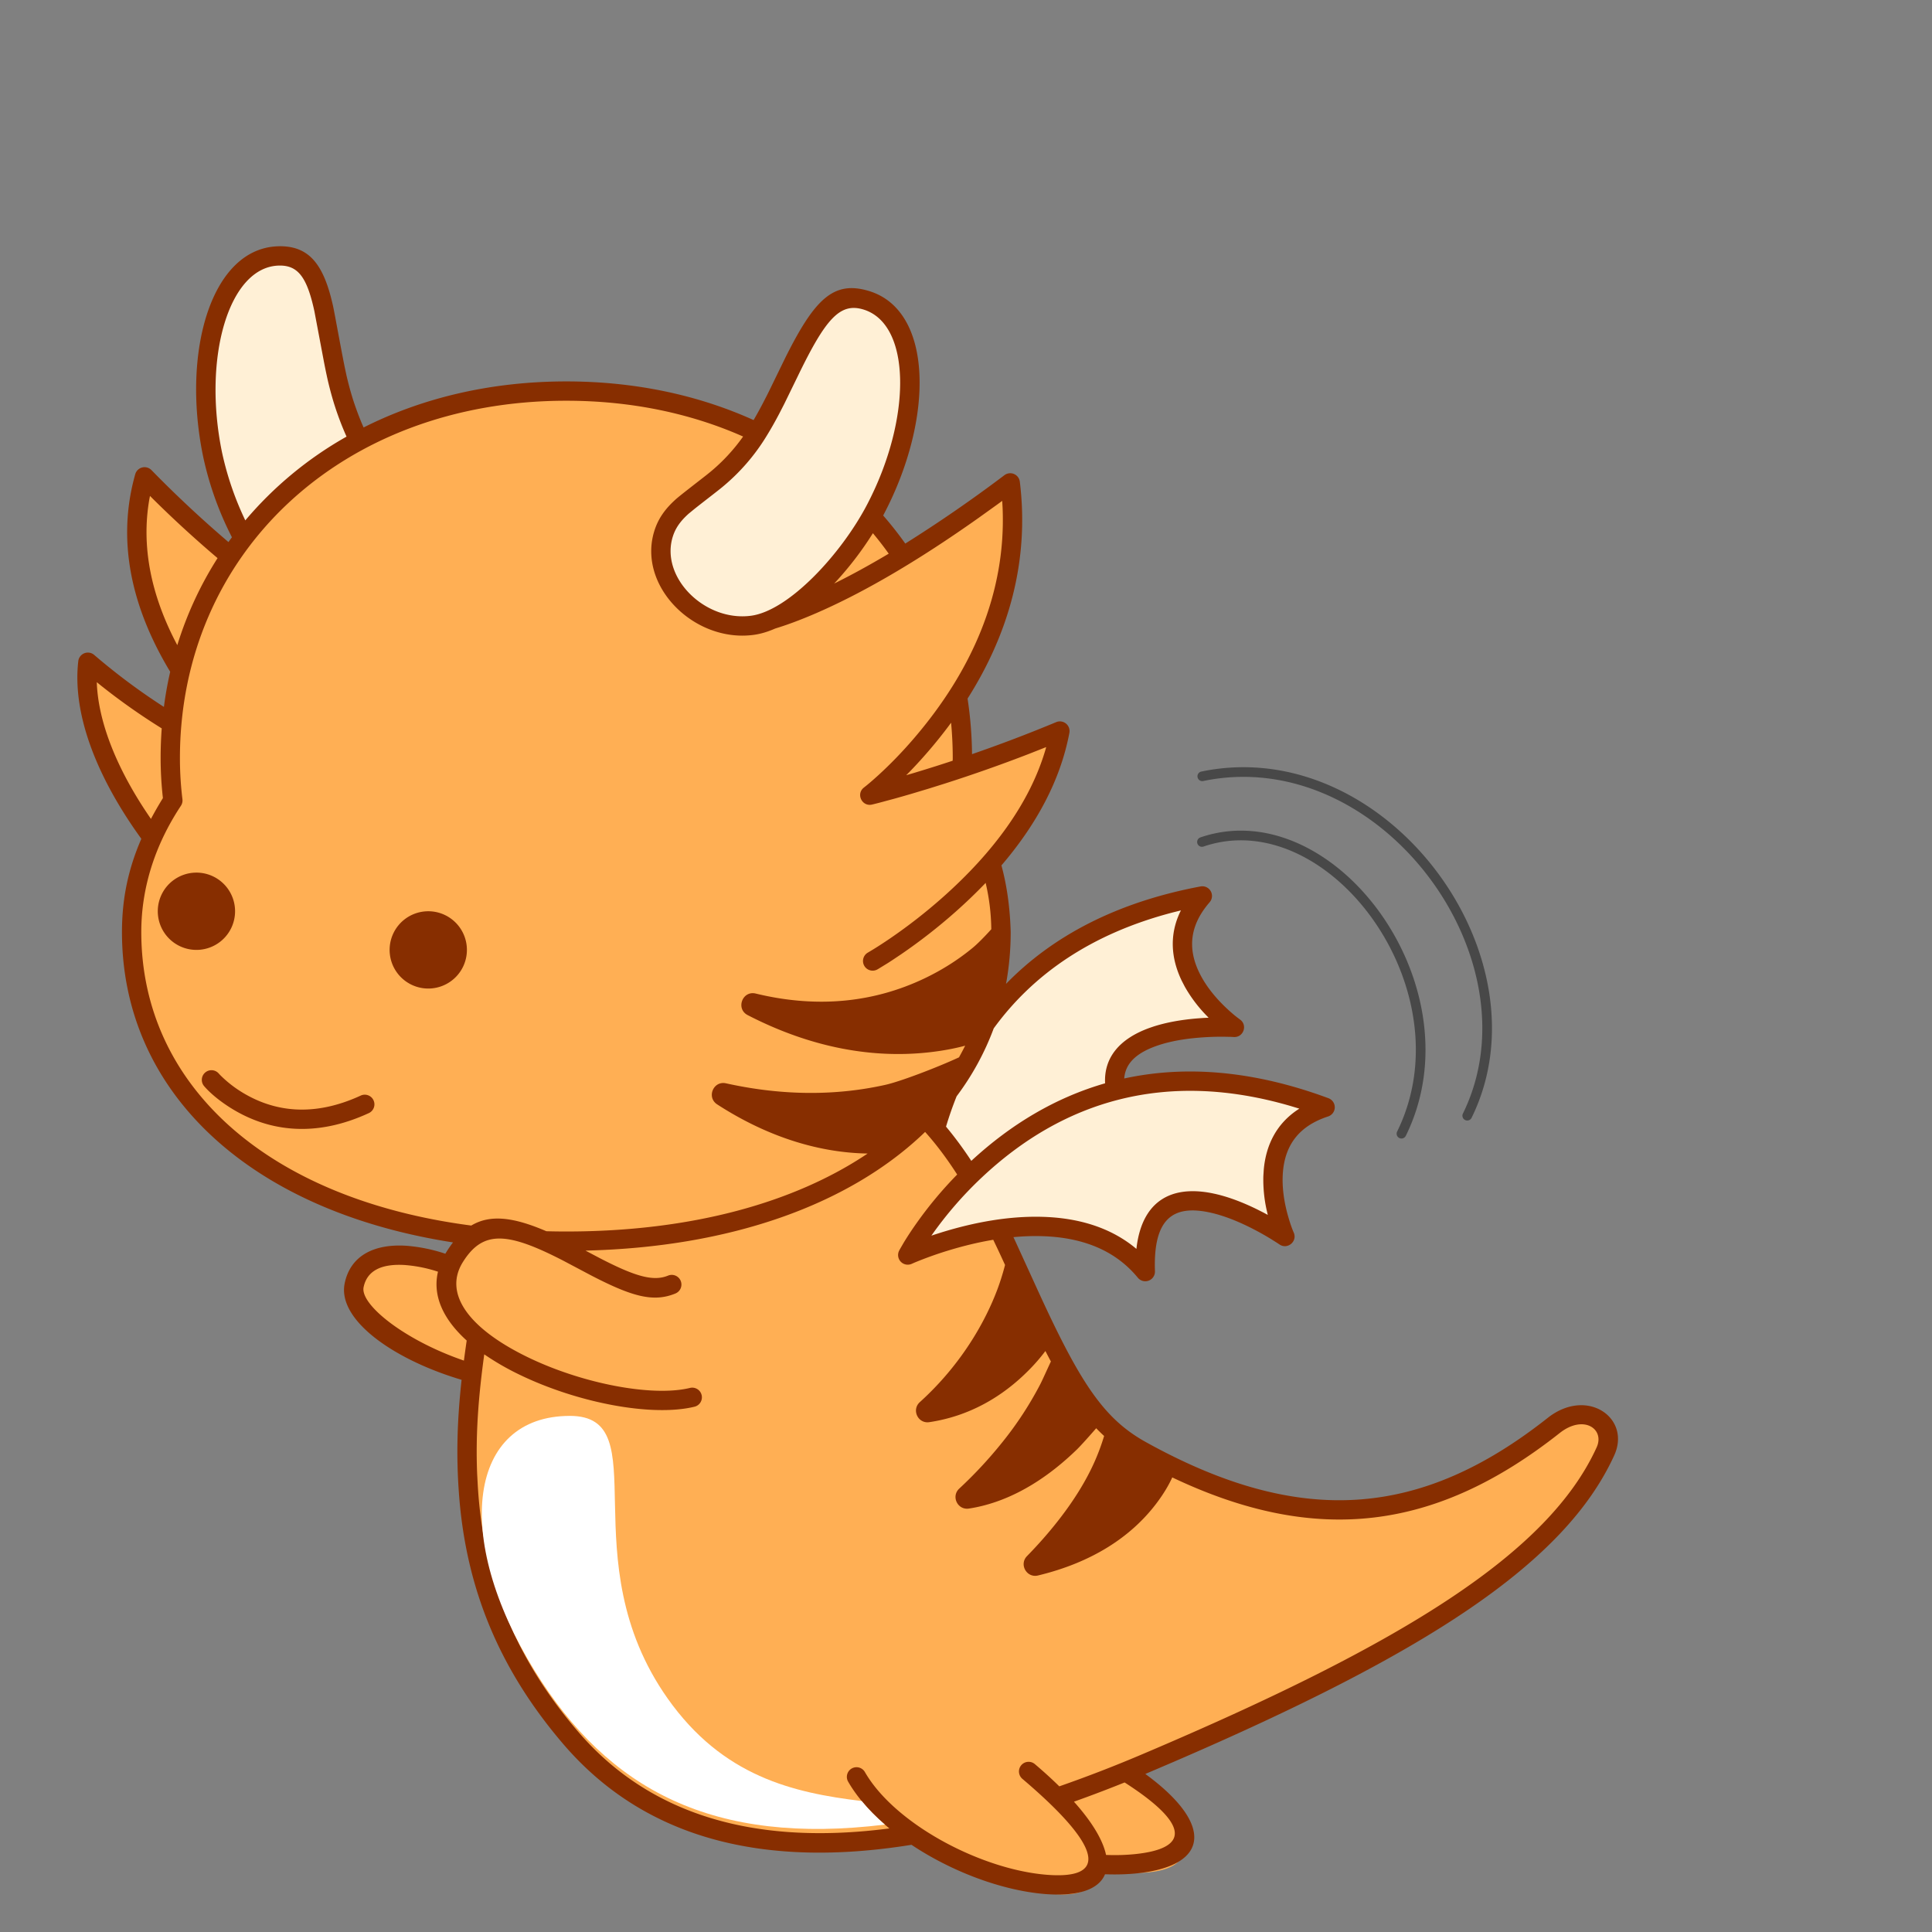 <svg data-id="185-db7d598e585c78d-fly" xmlns="http://www.w3.org/2000/svg" viewBox="0 0 100 100"><rect x="0" y="0" width="100" height="100" fill="#808080" stroke="none"/><g fill="none" fill-rule="evenodd"><path fill="#fff0d6" d="M47.683 64.056s-.84-14.79 14.583-17.692c-3.047 3.512 1.661 6.807 1.661 6.807s-9.07-.585-5.258 5.283c-5.739-2.043-10.986 5.602-10.986 5.602z"/><g fill="#ffaf54"><path d="M32.621 70.624c-5.073 3.293-14.78-1.648-14.272-4.098.508-2.45 4.38-1.645 6.939-.049 1.763.78 8.245 4.381 7.333 4.147zM57.449 91.184c11.09 8.165-4.82 6.886-8.867.902-.711-2.66 8.867-.902 8.867-.902z"/><path d="M59.407 91.269c10.447-4.435 20.775-9.606 23.748-16.13.567-1.244-.864-2.775-2.68-1.34-6.408 5.061-12.84 6.026-21.37 1.293-8.2-4.549-5.816-24.477-24.782-19.778-6.21 1.538-6.858 4.887-8.744 8.981-1.697 8.838-3.082 17.415 3.972 25.664 7.054 8.25 19.409 5.745 29.856 1.31z"/></g><path fill="#fff0d6" d="M46.976 64.934s6.891-13.099 21.594-7.647c-4.417 1.44-2.08 6.684-2.08 6.684s-7.467-5.169-7.223 1.818c-3.863-4.702-12.29-.855-12.29-.855z"/><path fill="#ffaf54" d="M53.676 92.05c9.506 9.97-5.943 5.947-8.89-.651-.24-2.743 8.89.652 8.89.652zM11.589 46.826c-.503.64-7.705-6.715-7.037-12.557 4.833 4.136 9.055 5.425 9.055 5.425s-8.409-6.948-6.124-15.02c8.057 8.188 12.215 8.62 12.215 8.62z"/><path fill="#fff0d6" d="M11.007 23.518c-.987-4.76.18-10.22 3.434-10.278 2.77-.049 2.118 4.145 3.506 8.033 1.388 3.887 3.215 4.429 3.251 6.489.047 2.648-3.262 4.34-5.715 3.27-2.453-1.07-4.104-5.722-4.476-7.514z"/><path fill="#ffaf54" d="M29.313 20.242c12.321 0 20.5 8.507 20.5 19 0 .74-.046 1.471-.135 2.19 1.37 2.066 2.135 4.374 2.135 6.81 0 8.837-8.074 16-22.5 16-14.427 0-22.5-7.163-22.5-16 0-2.436.765-4.744 2.134-6.811a17.766 17.766 0 0 1-.134-2.189c0-10.493 8.178-19 20.5-19z"/><path fill="#ffaf54" d="M45.168 49.712s8.339-4.743 9.683-11.9c-5.425 2.263-9.83 3.32-9.83 3.32s8.45-6.466 7.258-16.158c-9.296 6.977-13.445 7.31-13.445 7.31z"/><path fill="#fff0d6" d="M45.3 26.354c2.26-4.305 2.64-9.875-.473-10.826-2.65-.809-3.587 3.52-5.58 6.758-1.995 3.239-4.31 3.374-4.912 5.345-.774 2.533 1.943 5.07 4.596 4.716 2.652-.353 5.52-4.372 6.37-5.993z"/><path fill="#ffaf54" d="M34.759 66.5c-3.068 1.258-8.521-5.763-11.235-1.43s8.115 8.29 12.296 7.267c1.666.212.881-4.689-1.061-5.837z"/><path fill="#872e00" fill-rule="nonzero" d="M14.434 12.746c1.603-.028 2.345.988 2.814 3.14.067.306.389 2.105.59 3.097l.093.437c.143.616.301 1.172.488 1.694.127.359.26.694.401 1.012 3.028-1.528 6.582-2.384 10.493-2.384 3.572 0 6.846.714 9.693 2.001.195-.332.392-.694.6-1.103.062-.119.124-.241.188-.371l.85-1.744c1.524-3.053 2.504-4.022 4.342-3.46 3.328 1.017 3.358 6.606.767 11.54l-.04.077c.405.465.787.95 1.144 1.453a71.785 71.785 0 0 0 5.132-3.54.5.5 0 0 1 .797.339c.503 4.1-.578 7.873-2.705 11.225.153 1 .232 2.03.232 3.083l-.003-.206a75.548 75.548 0 0 0 4.357-1.658.5.5 0 0 1 .684.554c-.461 2.451-1.706 4.746-3.517 6.861.286 1.053.445 2.203.479 3.45 0 .92-.082 1.817-.242 2.683 2.395-2.462 5.705-4.224 10.07-5.044a.5.5 0 0 1 .469.819c-1.035 1.193-1.138 2.39-.542 3.63.336.698.869 1.352 1.496 1.928.18.165.337.297.46.392l.154.116c.414.29.186.941-.319.909a5.687 5.687 0 0 0-.154-.008l-.369-.007a14.37 14.37 0 0 0-1.3.05c-.758.063-1.454.187-2.046.381-1.109.364-1.74.905-1.8 1.73 3.157-.686 6.681-.421 10.572 1.022a.5.5 0 0 1-.02.944c-1.501.49-2.207 1.463-2.334 2.833-.071.77.048 1.606.29 2.422.103.35.202.613.264.752.206.462-.325.903-.741.615a5.686 5.686 0 0 0-.129-.086l-.312-.196a14.37 14.37 0 0 0-1.14-.628c-.682-.335-1.343-.587-1.95-.726-1.987-.453-3.005.308-2.91 3.026a.5.5 0 0 1-.886.335c-1.17-1.426-2.878-2.1-5.006-2.153-.468-.012-.947.007-1.433.052l.089.19 1.06 2.32c2.263 4.975 3.488 6.867 5.698 8.094 8.002 4.44 14.248 3.933 20.806-1.247 2.033-1.606 4.329-.003 3.444 1.939-2.56 5.614-9.785 10.248-22.797 15.86l-1.2.513-.274.116c3.569 2.612 3.303 4.743-.386 5.14-.54.058-1.111.074-1.7.052-.321.787-1.393 1.168-3.146 1.02-2.21-.189-4.786-1.156-6.87-2.544-7.617 1.227-13.808-.283-18.037-5.23-3.358-3.927-5.022-8.115-5.383-12.892-.145-1.93-.107-3.755.133-5.946-3.531-1.05-6.443-3.105-6.051-4.997.296-1.427 1.52-2.058 3.224-1.939a8.43 8.43 0 0 1 1.986.41l.062-.102c.11-.176.221-.337.335-.484l-.312-.05C12.73 62.54 6.313 56.402 6.313 48.242c0-1.723.324-3.264 1.003-4.826l-.097-.134C5 40.175 3.737 36.958 4.052 34.221a.5.5 0 0 1 .822-.323 32.868 32.868 0 0 0 3.61 2.692c.08-.618.189-1.225.325-1.82C6.802 31.446 6.027 27.986 7 24.546a.5.5 0 0 1 .838-.215 59.935 59.935 0 0 0 3.987 3.726c.059-.084.119-.166.18-.248a16.887 16.887 0 0 1-1.491-4.18c-1.13-5.458.44-10.821 3.919-10.882zm33.45 45.842-.189.18c-3.822 3.577-9.842 5.785-17.39 5.963l.741.391c1.846.955 2.773 1.215 3.534.903a.5.5 0 1 1 .38.926c-1.135.465-2.226.17-4.338-.922l-1.474-.78c-2.905-1.496-4.155-1.575-5.188.073-1.02 1.628.29 3.438 3.356 4.926 2.836 1.377 6.463 2.063 8.395 1.591a.5.5 0 0 1 .238.972c-2.192.535-6.043-.193-9.07-1.663a13.636 13.636 0 0 1-1.814-1.047c-.332 2.402-.447 4.306-.366 6.221l.035.644.022.324c.345 4.57 1.93 8.555 5.146 12.317 3.775 4.417 9.296 5.92 16.132 5.032-.89-.735-1.63-1.55-2.126-2.406a.5.5 0 1 1 .865-.501c1.553 2.681 5.97 5.013 9.36 5.302 3.066.26 3.163-1.24-1.205-4.953a.5.5 0 1 1 .647-.762c.463.393.88.774 1.254 1.142a69.314 69.314 0 0 0 4.336-1.679c13.521-5.74 20.987-10.406 23.477-15.867.432-.948-.673-1.72-1.914-.74-6.358 5.022-12.55 5.863-20.052 2.296-.171.379-.446.856-.849 1.383-1.288 1.682-3.278 3.013-6.1 3.693-.586.14-.99-.572-.57-1.003.44-.45.845-.899 1.215-1.343 1.099-1.318 1.854-2.545 2.328-3.646.17-.394.316-.792.449-1.229a8.831 8.831 0 0 1-.41-.4c-.322.37-.776.882-1.01 1.11-1.44 1.394-3.07 2.448-4.847 2.898a7.58 7.58 0 0 1-.734.149c-.583.088-.93-.63-.498-1.033a22.254 22.254 0 0 0 2.23-2.4 18.03 18.03 0 0 0 1.962-2.998c.11-.213.338-.725.552-1.182a27.854 27.854 0 0 1-.284-.542 9.272 9.272 0 0 1-.858.99c-1.361 1.378-3.078 2.382-5.15 2.693-.587.089-.932-.638-.492-1.037a15.477 15.477 0 0 0 2.696-3.204c.575-.91 1.01-1.807 1.326-2.651.091-.245.247-.694.389-1.244a75.96 75.96 0 0 0-.382-.825l-.229-.479c-.789.132-1.588.327-2.382.572a19.22 19.22 0 0 0-1.695.61l-.14.062a.5.5 0 0 1-.65-.688l.027-.052.2-.345c.185-.306.407-.646.666-1.012.6-.85 1.302-1.704 2.107-2.524-.53-.825-1.08-1.56-1.66-2.206zM58.21 92.26l-.04.016c-.873.35-1.734.677-2.583.979.958 1.07 1.504 2.004 1.662 2.756.534.02 1.051.006 1.54-.047 2.703-.29 2.868-1.49-.579-3.704zM20.995 65.48c-1.259-.087-1.999.294-2.175 1.145-.177.855 1.9 2.566 4.73 3.632.154.058.308.114.462.167.044-.336.092-.682.144-1.038-1.216-1.099-1.78-2.32-1.486-3.563a7.223 7.223 0 0 0-1.675-.342zm45.852-8.22c-6.528-1.92-11.848-.258-16.051 3.706a19.53 19.53 0 0 0-2.544 2.929l-.044.062.146-.049.379-.12c1.74-.537 3.506-.848 5.18-.806 1.875.046 3.497.537 4.773 1.55l.134.111.02-.162c.315-2.299 1.763-3.14 3.884-2.722l.189.04c.691.158 1.422.437 2.168.804l.32.162.219.118-.06-.257a7.267 7.267 0 0 1-.169-1.753l.022-.345c.121-1.312.69-2.384 1.77-3.099l.07-.046zM29.313 20.742c-11.705 0-20 7.957-20 18.5 0 .716.044 1.426.13 2.127a.5.5 0 0 1-.079.338c-1.346 2.032-2.051 4.25-2.051 6.535 0 7.892 6.477 13.809 17.08 15.192.98-.588 2.186-.438 3.886.294.341.01.686.014 1.034.014 6.475 0 11.804-1.487 15.595-4.035h.01c-2.397-.038-5.072-.78-7.798-2.545-.561-.364-.197-1.234.456-1.09 3.009.667 5.771.632 8.246.08.794-.176 2.72-.916 3.815-1.424.111-.199.218-.4.32-.604-.454.124-1.023.24-1.693.323-2.911.36-6.157-.147-9.564-1.905-.63-.325-.273-1.283.417-1.116 3.272.794 6.176.426 8.702-.769.97-.459 1.815-1.01 2.53-1.6.241-.198.62-.58.96-.96a10.985 10.985 0 0 0-.292-2.398 26.833 26.833 0 0 1-1.563 1.5 28.49 28.49 0 0 1-2.814 2.195l-.465.311-.216.14-.498.305-.045.026a.5.5 0 0 1-.494-.87l.306-.184c.252-.156.537-.34.848-.553a27.497 27.497 0 0 0 2.714-2.118c2.616-2.32 4.52-4.898 5.327-7.66l.033-.122-.885.35a77.62 77.62 0 0 1-4.366 1.54l-.846.265-.906.272c-.29.085-.568.164-.833.238l-.81.218c-.16.041-.283.072-.364.091-.525.126-.85-.555-.42-.883l.127-.101c.15-.121.362-.304.626-.544.59-.54 1.208-1.17 1.825-1.889 2.983-3.471 4.783-7.504 4.596-11.948l-.02-.353-.256.188-.99.71c-3.089 2.185-5.755 3.735-8.016 4.752l-.338.15c-.864.375-1.579.635-2.149.807-.38.168-.757.282-1.123.33-3.064.408-6.01-2.516-5.14-5.361.198-.646.553-1.15 1.111-1.653.248-.223 1.163-.921 1.601-1.267l.185-.149a9.5 9.5 0 0 0 1.704-1.837c-2.69-1.192-5.779-1.853-9.15-1.853zm31.812 26.38-.412.103c-4.202 1.095-7.23 3.187-9.278 6.003a13.906 13.906 0 0 1-1.92 3.515 18.407 18.407 0 0 0-.549 1.571c.451.539.886 1.13 1.309 1.772 2.05-1.895 4.36-3.276 6.924-4.014-.066-1.351.77-2.316 2.297-2.867l.183-.063c.674-.221 1.444-.358 2.272-.428l.358-.026.248-.011-.183-.19a7.267 7.267 0 0 1-1.048-1.415l-.159-.307c-.571-1.188-.636-2.4-.08-3.568zm-49.805 8.44.074.08a6.047 6.047 0 0 0 1.048.84c1.727 1.093 3.81 1.344 6.242.219a.5.5 0 0 1 .42.907c-2.76 1.278-5.199.984-7.198-.282-.65-.412-1.103-.827-1.349-1.118a.5.5 0 0 1 .763-.646zm10.672-8.388a2 2 0 1 1 .35 3.985 2 2 0 0 1-.35-3.985zm-12-2a2 2 0 1 1 .35 3.985 2 2 0 0 1-.35-3.985zM5.01 35.31l.006.145c.114 2.111 1.142 4.535 2.79 6.921l.006.013c.188-.356.395-.715.62-1.08a18.653 18.653 0 0 1-.118-2.066c0-.52.019-1.034.057-1.542a32.961 32.961 0 0 1-3.154-2.223zm44.218 2.098-.14.19a24.76 24.76 0 0 1-1.995 2.338l-.188.189.4-.117.455-.139c.51-.156 1.028-.321 1.55-.494l.004-.132c0-.62-.03-1.233-.086-1.835zM7.763 25.67l-.03.153c-.442 2.52.115 5.068 1.444 7.57a18.556 18.556 0 0 1 2.084-4.505 58.135 58.135 0 0 1-3.307-3.028zm36.93-9.649c-1.217-.372-1.962.474-3.415 3.482l-.686 1.406-.262.51c-.221.419-.433.794-.65 1.145a10.508 10.508 0 0 1-2.278 2.634c-.23.194-.997.778-1.454 1.142l-.306.251c-.433.39-.684.747-.824 1.202-.642 2.102 1.669 4.395 4.053 4.078 1.96-.26 4.661-3.186 5.997-5.73 2.34-4.457 2.313-9.36-.175-10.12zm.487 11.578-.022.037a17.14 17.14 0 0 1-1.981 2.568c.88-.435 1.821-.949 2.823-1.546a16.874 16.874 0 0 0-.82-1.06zM14.451 13.746c-2.6.045-3.977 4.75-2.957 9.68a15.89 15.89 0 0 0 1.203 3.509 19.206 19.206 0 0 1 5.24-4.336c-.162-.36-.315-.741-.46-1.149-.2-.561-.369-1.153-.52-1.804a33.374 33.374 0 0 1-.214-1.047l-.472-2.5c-.38-1.74-.84-2.37-1.82-2.353z"/><path fill="#fff" d="M29.493 73.286c4.577 0-.027 7.412 5.06 14.621 2.854 4.047 6.498 4.886 10.048 5.314.347.424.752.832 1.199 1.22-8.86 1.083-14.3-1.766-18.12-7.954-4.312-6.981-3.41-13.2 1.813-13.2z"/><path fill="#484848" fill-rule="nonzero" d="M72.764 58.79a.25.25 0 1 1-.449-.22c3.607-7.325-3.556-16.956-10.012-14.756a.25.25 0 1 1-.161-.473c6.903-2.352 14.415 7.747 10.622 15.45zm3.4-.922a.25.25 0 0 1-.448-.221c3.936-7.993-4.302-19.13-13.445-17.22a.25.25 0 0 1-.102-.489c9.558-1.996 18.113 9.569 13.995 17.93z"/></g></svg>